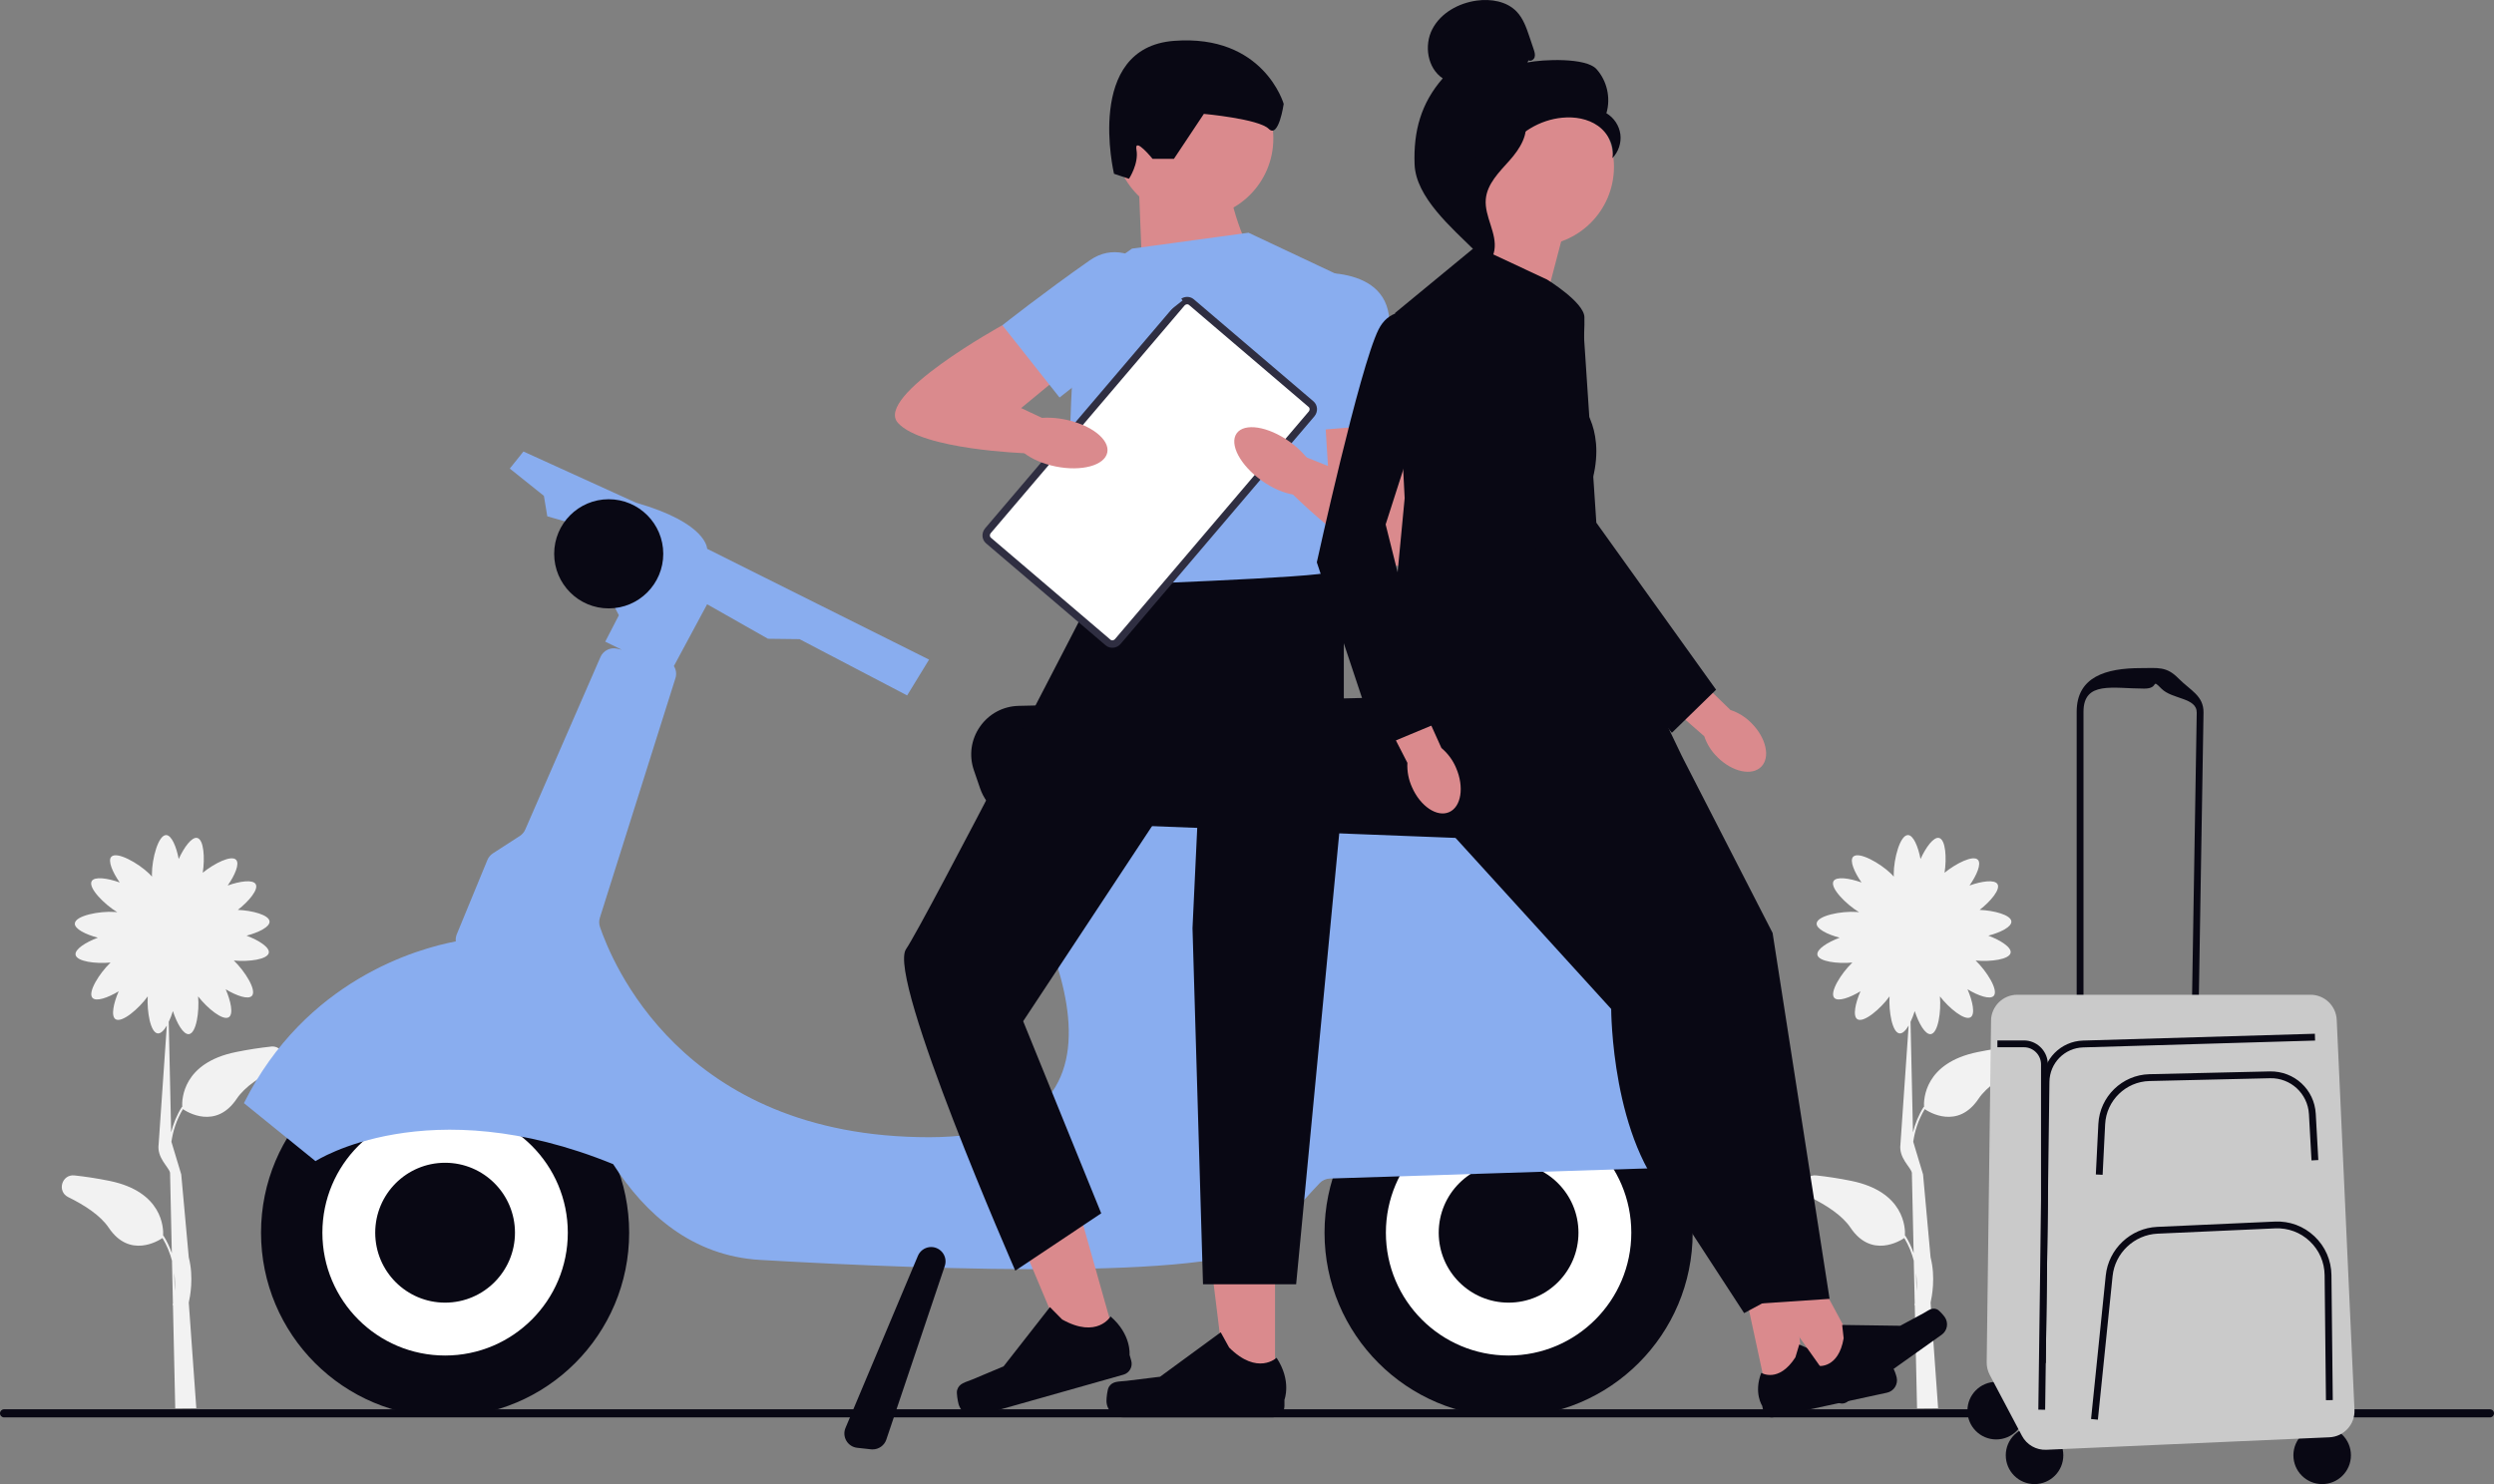 <svg width="336" height="200" viewBox="0 0 336 200" fill="none" xmlns="http://www.w3.org/2000/svg">
<rect x="0" y="0" width="336" height="200" fill="#808080" stroke="none"/>
<g clip-path="url(#clip0_280_2294)">
<path d="M36.499 141.043C35.048 141.199 33.464 141.434 31.778 141.779C24.637 143.236 24.486 148.091 24.55 149.203L24.5 149.171C23.783 150.325 23.333 151.493 23.058 152.592L22.732 137.71C22.943 137.269 23.136 136.768 23.296 136.257C23.829 137.908 24.706 139.462 25.464 139.36C26.447 139.227 26.874 136.331 26.69 134.276C27.939 135.885 30.042 137.609 30.837 137.076C31.471 136.653 31.094 134.906 30.405 133.315C31.847 134.184 33.445 134.754 33.941 134.202C34.616 133.448 32.995 130.878 31.503 129.444C33.5 129.632 36.044 129.311 36.214 128.4C36.352 127.651 34.837 126.704 33.216 126.092C34.841 125.665 36.366 124.915 36.315 124.175C36.256 123.297 33.996 122.704 32.045 122.617C33.514 121.467 34.864 119.872 34.451 119.155C34.07 118.493 32.306 118.75 30.676 119.334C31.64 117.955 32.32 116.396 31.801 115.863C31.158 115.201 28.876 116.346 27.315 117.61C27.618 115.638 27.466 113.151 26.58 112.925C25.84 112.737 24.794 114.185 24.077 115.762C23.76 114.107 23.117 112.535 22.378 112.535C21.322 112.535 20.468 115.721 20.468 117.799C20.468 117.918 20.468 118.029 20.477 118.134C20.371 118.01 20.247 117.881 20.109 117.748C18.622 116.3 15.742 114.695 15.003 115.454C14.489 115.987 15.164 117.541 16.128 118.925C14.498 118.341 12.73 118.084 12.353 118.746C11.843 119.633 14.025 121.854 15.797 122.929C15.692 122.916 15.577 122.906 15.457 122.897C13.386 122.755 10.153 123.394 10.08 124.447C10.029 125.187 11.55 125.936 13.18 126.364C11.559 126.975 10.048 127.922 10.181 128.672C10.346 129.582 12.89 129.904 14.893 129.715C13.4 131.15 11.779 133.719 12.454 134.473C12.95 135.025 14.548 134.455 15.99 133.586C15.297 135.177 14.925 136.924 15.559 137.347C16.394 137.908 18.695 135.954 19.903 134.276C19.779 136.331 20.27 139.154 21.244 139.264C21.652 139.31 22.084 138.873 22.474 138.207L21.372 154.201C21.115 156.063 22.764 157.281 22.911 158.044L23.149 168.876C22.878 168.103 22.52 167.313 22.029 166.531L21.978 166.563C22.043 165.451 21.891 160.596 14.75 159.138C13.065 158.794 11.481 158.559 10.029 158.403C8.317 158.219 7.646 160.568 9.194 161.327C11.435 162.426 13.543 163.809 14.645 165.446C17.455 169.634 21.335 167.216 21.891 166.839C22.506 167.869 22.911 168.903 23.168 169.887L23.296 175.638C23.264 175.776 23.246 175.85 23.241 175.855L23.301 175.873L23.609 189.794L26.447 189.771L25.432 175.542C25.602 174.774 26.125 172.158 25.432 169.446L24.417 158.265L23.094 153.87C23.287 152.509 23.733 150.983 24.642 149.47C25.193 149.847 29.078 152.27 31.889 148.077C32.986 146.44 35.098 145.057 37.339 143.958C38.887 143.199 38.221 140.85 36.504 141.034L36.499 141.043ZM23.535 173.979L23.48 171.542C23.586 172.462 23.581 173.294 23.535 173.979Z" fill="#F2F2F2"/>
<path d="M0 190.465C0 190.768 0.243 191.012 0.546 191.012H335.454C335.757 191.012 336 190.768 336 190.465C336 190.162 335.757 189.918 335.454 189.918H0.546C0.243 189.918 0 190.162 0 190.465Z" fill="#090814"/>
<path d="M203.243 190.948C216.939 190.948 228.041 179.833 228.041 166.122C228.041 152.411 216.939 141.296 203.243 141.296C189.548 141.296 178.445 152.411 178.445 166.122C178.445 179.833 189.548 190.948 203.243 190.948Z" fill="#090814"/>
<path d="M203.243 182.673C212.373 182.673 219.775 175.263 219.775 166.122C219.775 156.981 212.373 149.571 203.243 149.571C194.113 149.571 186.711 156.981 186.711 166.122C186.711 175.263 194.113 182.673 203.243 182.673Z" fill="white"/>
<path d="M203.243 175.547C208.442 175.547 212.657 171.327 212.657 166.122C212.657 160.917 208.442 156.697 203.243 156.697C198.044 156.697 193.829 160.917 193.829 166.122C193.829 171.327 198.044 175.547 203.243 175.547Z" fill="#090814"/>
<path d="M59.965 190.948C73.661 190.948 84.763 179.833 84.763 166.122C84.763 152.411 73.661 141.296 59.965 141.296C46.27 141.296 35.167 152.411 35.167 166.122C35.167 179.833 46.27 190.948 59.965 190.948Z" fill="#090814"/>
<path d="M59.965 182.673C69.096 182.673 76.497 175.263 76.497 166.122C76.497 156.981 69.096 149.571 59.965 149.571C50.835 149.571 43.433 156.981 43.433 166.122C43.433 175.263 50.835 182.673 59.965 182.673Z" fill="white"/>
<path d="M237.166 154.316C233.938 146.165 222.65 121.261 202.545 113.017C202.389 112.953 202.228 112.912 202.063 112.889L137.583 103.643C136.523 103.492 135.531 104.218 135.361 105.28L134.231 112.268C134.153 112.746 134.254 113.238 134.516 113.647C137.79 118.732 158.777 153.254 125.171 153.254C91.565 153.254 82.302 129.177 80.832 124.925C80.695 124.525 80.69 124.093 80.814 123.688L91 91.391C91.179 90.817 91.082 90.228 90.788 89.759L95.266 81.433L103.468 86.081L107.715 86.132L122.213 93.718L125.166 88.89L95.266 73.958C95.266 73.958 95.316 70.501 85.673 67.742L70.518 60.846L68.681 63.145L73.274 66.823L73.733 69.581L76.948 70.501L83.377 82.914L81.54 86.472L83.772 87.562L83.133 87.415C82.21 87.203 81.269 87.681 80.892 88.55L70.762 111.795C70.606 112.149 70.349 112.452 70.022 112.663L66.413 114.994C66.078 115.21 65.811 115.528 65.66 115.9L61.536 125.909C61.407 126.221 61.371 126.548 61.403 126.865C56.264 127.839 41.16 132.051 32.862 148.661L42.506 156.477C42.506 156.477 57.623 146.684 82.605 156.881C86.949 163.648 93.282 169.262 102.43 169.791C126.544 171.188 166.496 172.567 171.088 167.051C174.45 163.009 176.787 160.49 177.802 159.428C178.16 159.056 178.647 158.84 179.161 158.821L235.393 157.024C236.757 156.982 237.662 155.594 237.161 154.325L237.166 154.316Z" fill="#89ADEF"/>
<path d="M82.008 81.99C86.066 81.99 89.356 78.696 89.356 74.634C89.356 70.571 86.066 67.278 82.008 67.278C77.95 67.278 74.66 70.571 74.66 74.634C74.66 78.696 77.95 81.99 82.008 81.99Z" fill="#090814"/>
<path d="M199.675 113.05C199.588 113.05 199.5 113.05 199.413 113.045L137.978 110.664C135.26 110.558 132.931 108.825 132.045 106.25L131.205 103.8C130.52 101.804 130.819 99.662 132.022 97.929C133.23 96.196 135.131 95.175 137.239 95.124L200.713 93.662C202.678 93.617 204.57 94.458 205.851 95.975C207.133 97.492 207.656 99.478 207.284 101.432L206.086 107.721C205.493 110.843 202.816 113.045 199.67 113.045L199.675 113.05Z" fill="#090814"/>
<path d="M59.965 175.547C65.165 175.547 69.379 171.327 69.379 166.122C69.379 160.917 65.165 156.697 59.965 156.697C54.766 156.697 50.551 160.917 50.551 166.122C50.551 171.327 54.766 175.547 59.965 175.547Z" fill="#090814"/>
<path d="M224.358 139.292C222.889 139.292 221.488 138.505 220.74 137.149L216.088 128.718C215.348 127.38 215.394 125.812 216.202 124.52C217.011 123.224 218.407 122.497 219.922 122.58L228.367 123.012C229.938 123.095 231.352 124.083 231.968 125.536L234.434 131.375C234.884 132.446 234.874 133.614 234.401 134.676C233.928 135.733 233.065 136.529 231.972 136.906L225.718 139.066C225.272 139.223 224.813 139.296 224.363 139.296L224.358 139.292Z" fill="#090814"/>
<path d="M117.566 195.329C117.497 195.329 117.423 195.329 117.355 195.315L115.481 195.108C114.87 195.039 114.337 194.694 114.025 194.161C113.713 193.628 113.672 192.998 113.91 192.428L123.664 169.239C123.931 168.604 124.523 168.154 125.207 168.066C125.873 167.984 126.521 168.246 126.948 168.765C127.37 169.285 127.499 169.974 127.283 170.609L119.407 194.005C119.141 194.796 118.388 195.324 117.57 195.324L117.566 195.329Z" fill="#090814"/>
<path d="M168.204 33.506C168.204 33.506 164.636 26.361 165.348 19.934L153.473 26.095L153.932 37.79L168.204 33.506Z" fill="#DA8A8D"/>
<path d="M160.834 29.395C166.751 29.395 171.547 24.593 171.547 18.67C171.547 12.746 166.751 7.944 160.834 7.944C154.917 7.944 150.12 12.746 150.12 18.67C150.12 24.593 154.917 29.395 160.834 29.395Z" fill="#DA8A8D"/>
<path d="M171.777 187.081H165.238L162.129 161.837H171.777V187.081Z" fill="#DA8A8D"/>
<path d="M149.381 186.93C149.179 187.275 149.068 188.383 149.068 188.778C149.068 190.005 150.06 190.998 151.287 190.998H171.529C172.365 190.998 173.045 190.318 173.045 189.481V188.635C173.045 188.635 174.046 186.098 171.984 182.976C171.984 182.976 169.421 185.422 165.591 181.592L164.462 179.546L156.287 185.532L151.755 186.088C150.763 186.213 149.886 186.07 149.376 186.93L149.381 186.93Z" fill="#090814"/>
<path d="M152.503 33.505L168.204 31.363L180.337 37.077L181.049 81.369C181.049 81.369 151.208 84.941 146.506 80.297C141.804 75.654 145.372 38.507 145.372 38.507L152.508 33.505L152.503 33.505Z" fill="#89ADEF"/>
<path d="M158.152 21.401H155.273C155.273 21.401 152.774 18.32 153.11 20.196C153.445 22.072 152.099 24.09 152.099 24.09L150.083 23.419C150.083 23.419 146.051 6.441 158.152 5.507C170.253 4.574 172.944 13.999 172.944 13.999C172.944 13.999 172.273 18.711 170.928 17.364C169.582 16.017 162.189 15.346 162.189 15.346L158.157 21.405L158.152 21.401Z" fill="#090814"/>
<path d="M150.533 181.408L144.247 183.183L134.401 159.741L143.686 157.116L150.533 181.408Z" fill="#DA8A8D"/>
<path d="M128.941 187.357C128.84 187.744 129.037 188.838 129.143 189.224C129.473 190.405 130.7 191.09 131.88 190.759L151.36 185.252C152.164 185.026 152.632 184.185 152.407 183.381L152.177 182.567C152.177 182.567 152.453 179.854 149.62 177.409C149.62 177.409 147.819 180.461 143.094 177.813L141.45 176.149L135.209 184.13L131.003 185.9C130.084 186.286 129.198 186.392 128.941 187.357Z" fill="#090814"/>
<path d="M178.904 77.084L181.044 83.566V105.841L174.62 173.073H162.074L160.659 125.081L161.775 101.377L137.845 137.622L148.361 163.51L136.784 171.239C136.784 171.239 119.472 131.742 122.062 127.913C124.652 124.088 147.852 78.909 147.852 78.909C147.852 78.909 178.895 77.801 178.895 77.089L178.904 77.084Z" fill="#090814"/>
<path d="M185.329 51.366L188.778 57.021C188.778 57.021 193.655 76.21 188.778 76.289C183.901 76.367 174.055 66.51 174.055 66.51L175.341 61.365L178.909 62.795L178.197 51.366H185.333H185.329Z" fill="#DA8A8D"/>
<path d="M174.624 36.99C174.624 36.99 186.041 34.977 187.111 42.457C188.181 49.937 188.778 57.026 188.778 57.026L176.406 58.051L174.624 36.99Z" fill="#89ADEF"/>
<path d="M271.162 141.043C269.711 141.199 268.127 141.434 266.441 141.779C259.301 143.236 259.149 148.091 259.213 149.203L259.163 149.171C258.446 150.325 257.996 151.493 257.721 152.592L257.395 137.71C257.606 137.269 257.799 136.768 257.96 136.257C258.492 137.908 259.369 139.462 260.127 139.36C261.11 139.227 261.537 136.331 261.353 134.276C262.602 135.885 264.706 137.609 265.5 137.076C266.134 136.653 265.757 134.906 265.068 133.315C266.51 134.184 268.108 134.754 268.604 134.202C269.279 133.448 267.658 130.878 266.166 129.444C268.164 129.632 270.708 129.311 270.878 128.4C271.015 127.651 269.5 126.704 267.879 126.092C269.504 125.665 271.029 124.915 270.979 124.175C270.919 123.297 268.659 122.704 266.708 122.617C268.177 121.467 269.527 119.872 269.114 119.155C268.733 118.493 266.97 118.75 265.339 119.334C266.304 117.955 266.983 116.396 266.464 115.863C265.821 115.201 263.539 116.346 261.978 117.61C262.281 115.638 262.129 113.151 261.243 112.925C260.504 112.737 259.457 114.185 258.74 115.762C258.423 114.107 257.78 112.535 257.041 112.535C255.985 112.535 255.131 115.721 255.131 117.799C255.131 117.918 255.131 118.029 255.14 118.134C255.034 118.01 254.91 117.881 254.773 117.748C253.285 116.3 250.405 114.695 249.666 115.454C249.152 115.987 249.827 117.541 250.791 118.925C249.161 118.341 247.393 118.084 247.016 118.746C246.507 119.633 248.688 121.854 250.461 122.929C250.355 122.916 250.24 122.906 250.121 122.897C248.05 122.755 244.817 123.394 244.743 124.447C244.693 125.187 246.213 125.936 247.843 126.364C246.222 126.975 244.711 127.922 244.844 128.672C245.009 129.582 247.554 129.904 249.556 129.715C248.063 131.15 246.442 133.719 247.117 134.473C247.613 135.025 249.211 134.455 250.653 133.586C249.96 135.177 249.588 136.924 250.222 137.347C251.057 137.908 253.358 135.954 254.566 134.276C254.442 136.331 254.933 139.154 255.907 139.264C256.316 139.31 256.747 138.873 257.138 138.207L256.035 154.201C255.778 156.063 257.427 157.281 257.574 158.044L257.813 168.876C257.542 168.103 257.184 167.313 256.692 166.531L256.642 166.563C256.706 165.451 256.554 160.596 249.413 159.138C247.728 158.794 246.144 158.559 244.693 158.403C242.98 158.219 242.309 160.568 243.857 161.327C246.098 162.426 248.206 163.809 249.308 165.446C252.118 169.634 255.999 167.216 256.554 166.839C257.17 167.869 257.574 168.903 257.831 169.887L257.96 175.638C257.927 175.776 257.909 175.85 257.905 175.855L257.964 175.873L258.272 189.794L261.11 189.771L260.095 175.542C260.265 174.774 260.788 172.158 260.095 169.446L259.08 158.265L257.758 153.87C257.95 152.509 258.396 150.983 259.305 149.47C259.856 149.847 263.741 152.27 266.552 148.077C267.649 146.44 269.762 145.057 272.003 143.958C273.55 143.199 272.884 140.85 271.167 141.034L271.162 141.043ZM258.198 173.979L258.143 171.542C258.249 172.462 258.244 173.294 258.198 173.979Z" fill="#F2F2F2"/>
<path d="M238.112 188.065L243.049 186.999L241.281 167.441L234.002 169.014L238.112 188.065Z" fill="#DA8A8D"/>
<path d="M254.993 184.3C255.204 184.525 255.466 185.344 255.53 185.647C255.732 186.571 255.145 187.486 254.217 187.684L238.939 190.989C238.309 191.127 237.685 190.723 237.547 190.093L237.409 189.454C237.409 189.454 236.238 187.702 237.285 185.008C237.285 185.008 239.618 186.438 241.882 182.916L242.401 181.188L249.547 184.369L253.055 184.052C253.822 183.983 254.465 183.73 254.988 184.3L254.993 184.3Z" fill="#090814"/>
<path d="M246.938 186.571L251.053 183.647L241.744 166.361L235.669 170.673L246.938 186.571Z" fill="#DA8A8D"/>
<path d="M260.977 176.457C261.257 176.581 261.822 177.229 261.996 177.482C262.543 178.254 262.363 179.325 261.592 179.872L248.844 188.929C248.316 189.302 247.59 189.178 247.214 188.653L246.837 188.12C246.837 188.12 245.074 186.971 244.977 184.079C244.977 184.079 247.682 184.474 248.385 180.346L248.183 178.553L256.003 178.663L259.108 176.99C259.787 176.622 260.279 176.139 260.981 176.457H260.977Z" fill="#090814"/>
<path d="M187.639 89.865C187.639 89.865 179.965 100.31 195.312 112.056L226.654 102.029L215.458 78.656L205.544 73.213L187.634 89.86L187.639 89.865Z" fill="#090814"/>
<path d="M226.659 102.034L238.81 125.725L246.488 175.036L236.895 175.675L227.297 128.929L210.347 103.634L222.181 98.191" fill="#090814"/>
<path d="M195.317 104.618V112.061L217.066 135.972C217.066 135.972 217.066 153.902 225.382 162.228L234.975 176.958L243.292 172.475L231.141 129.572L209.392 101.395L195.321 104.618L195.317 104.618Z" fill="#090814"/>
<path d="M210.77 30.834L206.673 46.47L191.055 43.395C191.055 43.395 201.953 32.145 200.419 27.019L210.774 30.834H210.77Z" fill="#DA8A8D"/>
<path d="M198.835 33.193L208.428 37.675C208.428 37.675 213.364 40.696 213.456 42.709C213.548 44.723 212.905 54.327 212.905 54.327C212.905 54.327 216.744 58.17 214.186 65.853L215.468 78.661L186.683 94.03L189.241 67.135L187.96 42.162L198.835 33.197V33.193Z" fill="#090814"/>
<path d="M190.224 106.071C191.349 108.65 193.59 110.162 195.23 109.445C196.869 108.728 197.287 106.057 196.167 103.478C195.73 102.439 195.055 101.524 194.192 100.802L189.292 89.929L184.245 92.338L189.609 102.802C189.549 103.924 189.76 105.045 190.224 106.071Z" fill="#DA8A8D"/>
<path d="M195.317 43.762C195.317 43.762 188.282 39.28 185.724 44.401C183.166 49.523 177.407 75.779 177.407 75.779L185.724 100.752L193.397 97.552L186.679 70.675L195.312 43.762L195.317 43.762Z" fill="#090814"/>
<path d="M231.38 102.039C233.373 104.025 236.013 104.604 237.276 103.331C238.539 102.057 237.942 99.423 235.949 97.437C235.164 96.632 234.195 96.03 233.129 95.676L224.574 87.373L220.767 91.474L229.603 99.221C229.961 100.287 230.571 101.253 231.38 102.034L231.38 102.039Z" fill="#DA8A8D"/>
<path d="M213.185 42.231C213.185 42.231 200.919 41.73 200.423 47.436C199.932 53.141 208.318 78.601 208.318 78.601L225.24 98.752L231.196 92.945L215.064 70.436L213.19 42.231L213.185 42.231Z" fill="#090814"/>
<path d="M268.935 193.982C271.076 193.982 272.811 192.245 272.811 190.102C272.811 187.959 271.076 186.222 268.935 186.222C266.794 186.222 265.059 187.959 265.059 190.102C265.059 192.245 266.794 193.982 268.935 193.982Z" fill="#090814"/>
<path d="M274.101 200C276.242 200 277.977 198.263 277.977 196.12C277.977 193.977 276.242 192.24 274.101 192.24C271.961 192.24 270.225 193.977 270.225 196.12C270.225 198.263 271.961 200 274.101 200Z" fill="#090814"/>
<path d="M312.851 200C314.991 200 316.726 198.263 316.726 196.12C316.726 193.977 314.991 192.24 312.851 192.24C310.71 192.24 308.975 193.977 308.975 196.12C308.975 198.263 310.71 200 312.851 200Z" fill="#090814"/>
<path d="M279.777 138.055V95.92C279.777 91.203 283.717 90.035 288.429 90.035C290.739 90.035 291.859 89.768 293.481 91.414C295.102 93.06 296.902 93.745 296.865 96.058L296.185 137.402L279.773 138.05L279.777 138.055ZM288.888 92.798C284.682 92.798 280.696 91.713 280.696 95.924V137.103L295.285 136.524L295.951 96.048C295.983 93.984 292.631 94.269 291.189 92.798C289.742 91.327 290.955 92.798 288.893 92.798L288.888 92.798Z" fill="#090814"/>
<path d="M268.242 137.545L267.654 183.578C267.645 184.171 267.787 184.755 268.062 185.279L272.407 193.495C273.045 194.704 274.322 195.435 275.686 195.375L313.829 193.693C315.78 193.605 317.291 191.95 317.204 189.996L314.811 137.434C314.724 135.545 313.172 134.055 311.28 134.055H271.773C269.84 134.055 268.264 135.614 268.237 137.549L268.242 137.545Z" fill="#CACACA"/>
<path d="M283.277 158.32L282.358 158.274L282.698 151.461C282.882 147.792 285.899 144.85 289.568 144.762L305.811 144.385C309.09 144.33 311.808 146.817 311.987 150.1L312.332 156.329L311.413 156.38L311.069 150.15C310.913 147.369 308.594 145.236 305.829 145.305L289.586 145.682C286.395 145.755 283.773 148.316 283.612 151.507L283.272 158.32L283.277 158.32Z" fill="#090814"/>
<path d="M282.629 191.32L281.715 191.228L283.694 171.892C284.062 168.315 287.042 165.497 290.629 165.336L306.472 164.623C308.47 164.531 310.366 165.239 311.817 166.614C313.268 167.988 314.077 169.846 314.1 171.846L314.279 188.681L313.36 188.691L313.181 171.855C313.163 170.108 312.456 168.485 311.188 167.28C309.921 166.076 308.254 165.46 306.518 165.538L290.675 166.251C287.538 166.393 284.934 168.853 284.613 171.979L282.634 191.316L282.629 191.32Z" fill="#090814"/>
<path d="M275.53 189.982L274.611 189.968L275.19 145.778C275.231 142.758 277.624 140.321 280.641 140.229L311.868 139.31L311.895 140.229L280.668 141.149C278.143 141.222 276.14 143.259 276.108 145.787L275.53 189.977V189.982Z" fill="#090814"/>
<path d="M275.612 183.688H274.974V143.443C274.974 142.169 273.941 141.13 272.664 141.13H269.096V140.211H272.664C274.349 140.211 275.736 141.512 275.878 143.158C275.888 143.25 275.892 143.346 275.892 143.443V162.499L275.612 183.688Z" fill="#090814"/>
<path d="M217.438 22.476C217.438 28.37 212.666 33.147 206.779 33.147C200.892 33.147 196.121 28.37 196.121 22.476C196.121 16.582 200.892 11.806 206.779 11.806C212.666 11.806 217.438 16.582 217.438 22.476Z" fill="#DA8A8D"/>
<path d="M205.93 8.132C206.237 8.312 206.651 8.04 206.752 7.696C206.853 7.351 206.733 6.988 206.623 6.647C206.43 6.077 206.242 5.512 206.049 4.942C205.64 3.733 205.209 2.482 204.327 1.563C202.995 0.174 200.874 -0.18 198.968 0.078C196.52 0.409 194.105 1.733 192.966 3.93C191.827 6.128 192.314 9.19 194.371 10.56C191.436 13.925 190.417 17.677 190.578 22.136C190.738 26.6 195.597 30.706 198.766 33.85C199.473 33.423 200.116 31.409 199.725 30.678C199.335 29.947 199.895 29.101 199.413 28.425C198.931 27.754 198.527 28.825 199.014 28.154C199.321 27.731 198.123 26.761 198.577 26.508C200.786 25.285 201.521 22.527 202.908 20.417C204.584 17.87 207.445 16.146 210.48 15.861C212.152 15.704 213.915 15.989 215.284 16.959C216.652 17.929 217.539 19.663 217.222 21.313C218.044 20.476 218.453 19.253 218.301 18.09C218.145 16.927 217.433 15.851 216.418 15.258C217.034 13.222 216.505 10.877 215.077 9.305C213.649 7.728 207.858 7.999 205.773 8.413L205.934 8.137L205.93 8.132Z" fill="#090814"/>
<path d="M205.608 15.92C202.848 16.219 200.855 18.614 199.17 20.826C198.201 22.099 197.181 23.506 197.209 25.111C197.232 26.729 198.316 28.122 198.835 29.653C199.68 32.163 198.858 35.147 196.846 36.866C198.835 37.243 200.984 35.754 201.324 33.754C201.723 31.432 199.964 29.189 200.171 26.839C200.355 24.77 201.985 23.18 203.367 21.63C204.754 20.081 206.054 18.031 205.415 16.054L205.608 15.92Z" fill="#090814"/>
<path d="M149.282 86.586L133.172 72.842C132.789 72.516 132.759 71.92 133.104 71.514L159.195 40.862C159.541 40.456 160.133 40.392 160.516 40.718L176.626 54.462C177.008 54.788 177.038 55.384 176.693 55.789L150.602 86.442C150.256 86.848 149.664 86.912 149.282 86.586Z" fill="white"/>
<path d="M149.282 86.586L133.172 72.842C132.789 72.516 132.759 71.92 133.104 71.514L159.195 40.862C159.541 40.456 160.133 40.392 160.516 40.718L176.626 54.462C177.008 54.788 177.038 55.384 176.693 55.789L150.602 86.442C150.256 86.848 149.664 86.912 149.282 86.586Z" stroke="#2F2E41" stroke-miterlimit="10"/>
<path d="M141.519 42.489L135.035 43.831C135.035 43.831 117.704 53.38 120.982 56.998C124.257 60.616 138.176 61.081 138.176 61.081L141.05 56.626L137.57 54.994L146.396 47.707L141.519 42.489Z" fill="#DA8A8D"/>
<path d="M159.318 40.489C159.318 40.489 152.986 30.765 146.8 35.096C140.614 39.427 135.039 43.831 135.039 43.831L142.745 53.573L159.323 40.489H159.318Z" fill="#89ADEF"/>
<path d="M149.177 60.979C149.53 59.232 146.989 57.243 143.501 56.537C140.014 55.83 136.9 56.674 136.547 58.421C136.194 60.168 138.735 62.157 142.222 62.863C145.71 63.57 148.824 62.726 149.177 60.979Z" fill="#DA8A8D"/>
<path d="M177.104 65.884C178.137 64.432 176.625 61.58 173.727 59.513C170.828 57.447 167.641 56.948 166.608 58.4C165.576 59.852 167.088 62.704 169.986 64.771C172.884 66.837 176.071 67.336 177.104 65.884Z" fill="#DA8A8D"/>
</g>
<defs>
<clipPath id="clip0_280_2294">
<rect width="336" height="200" fill="white"/>
</clipPath>
</defs>
</svg>
